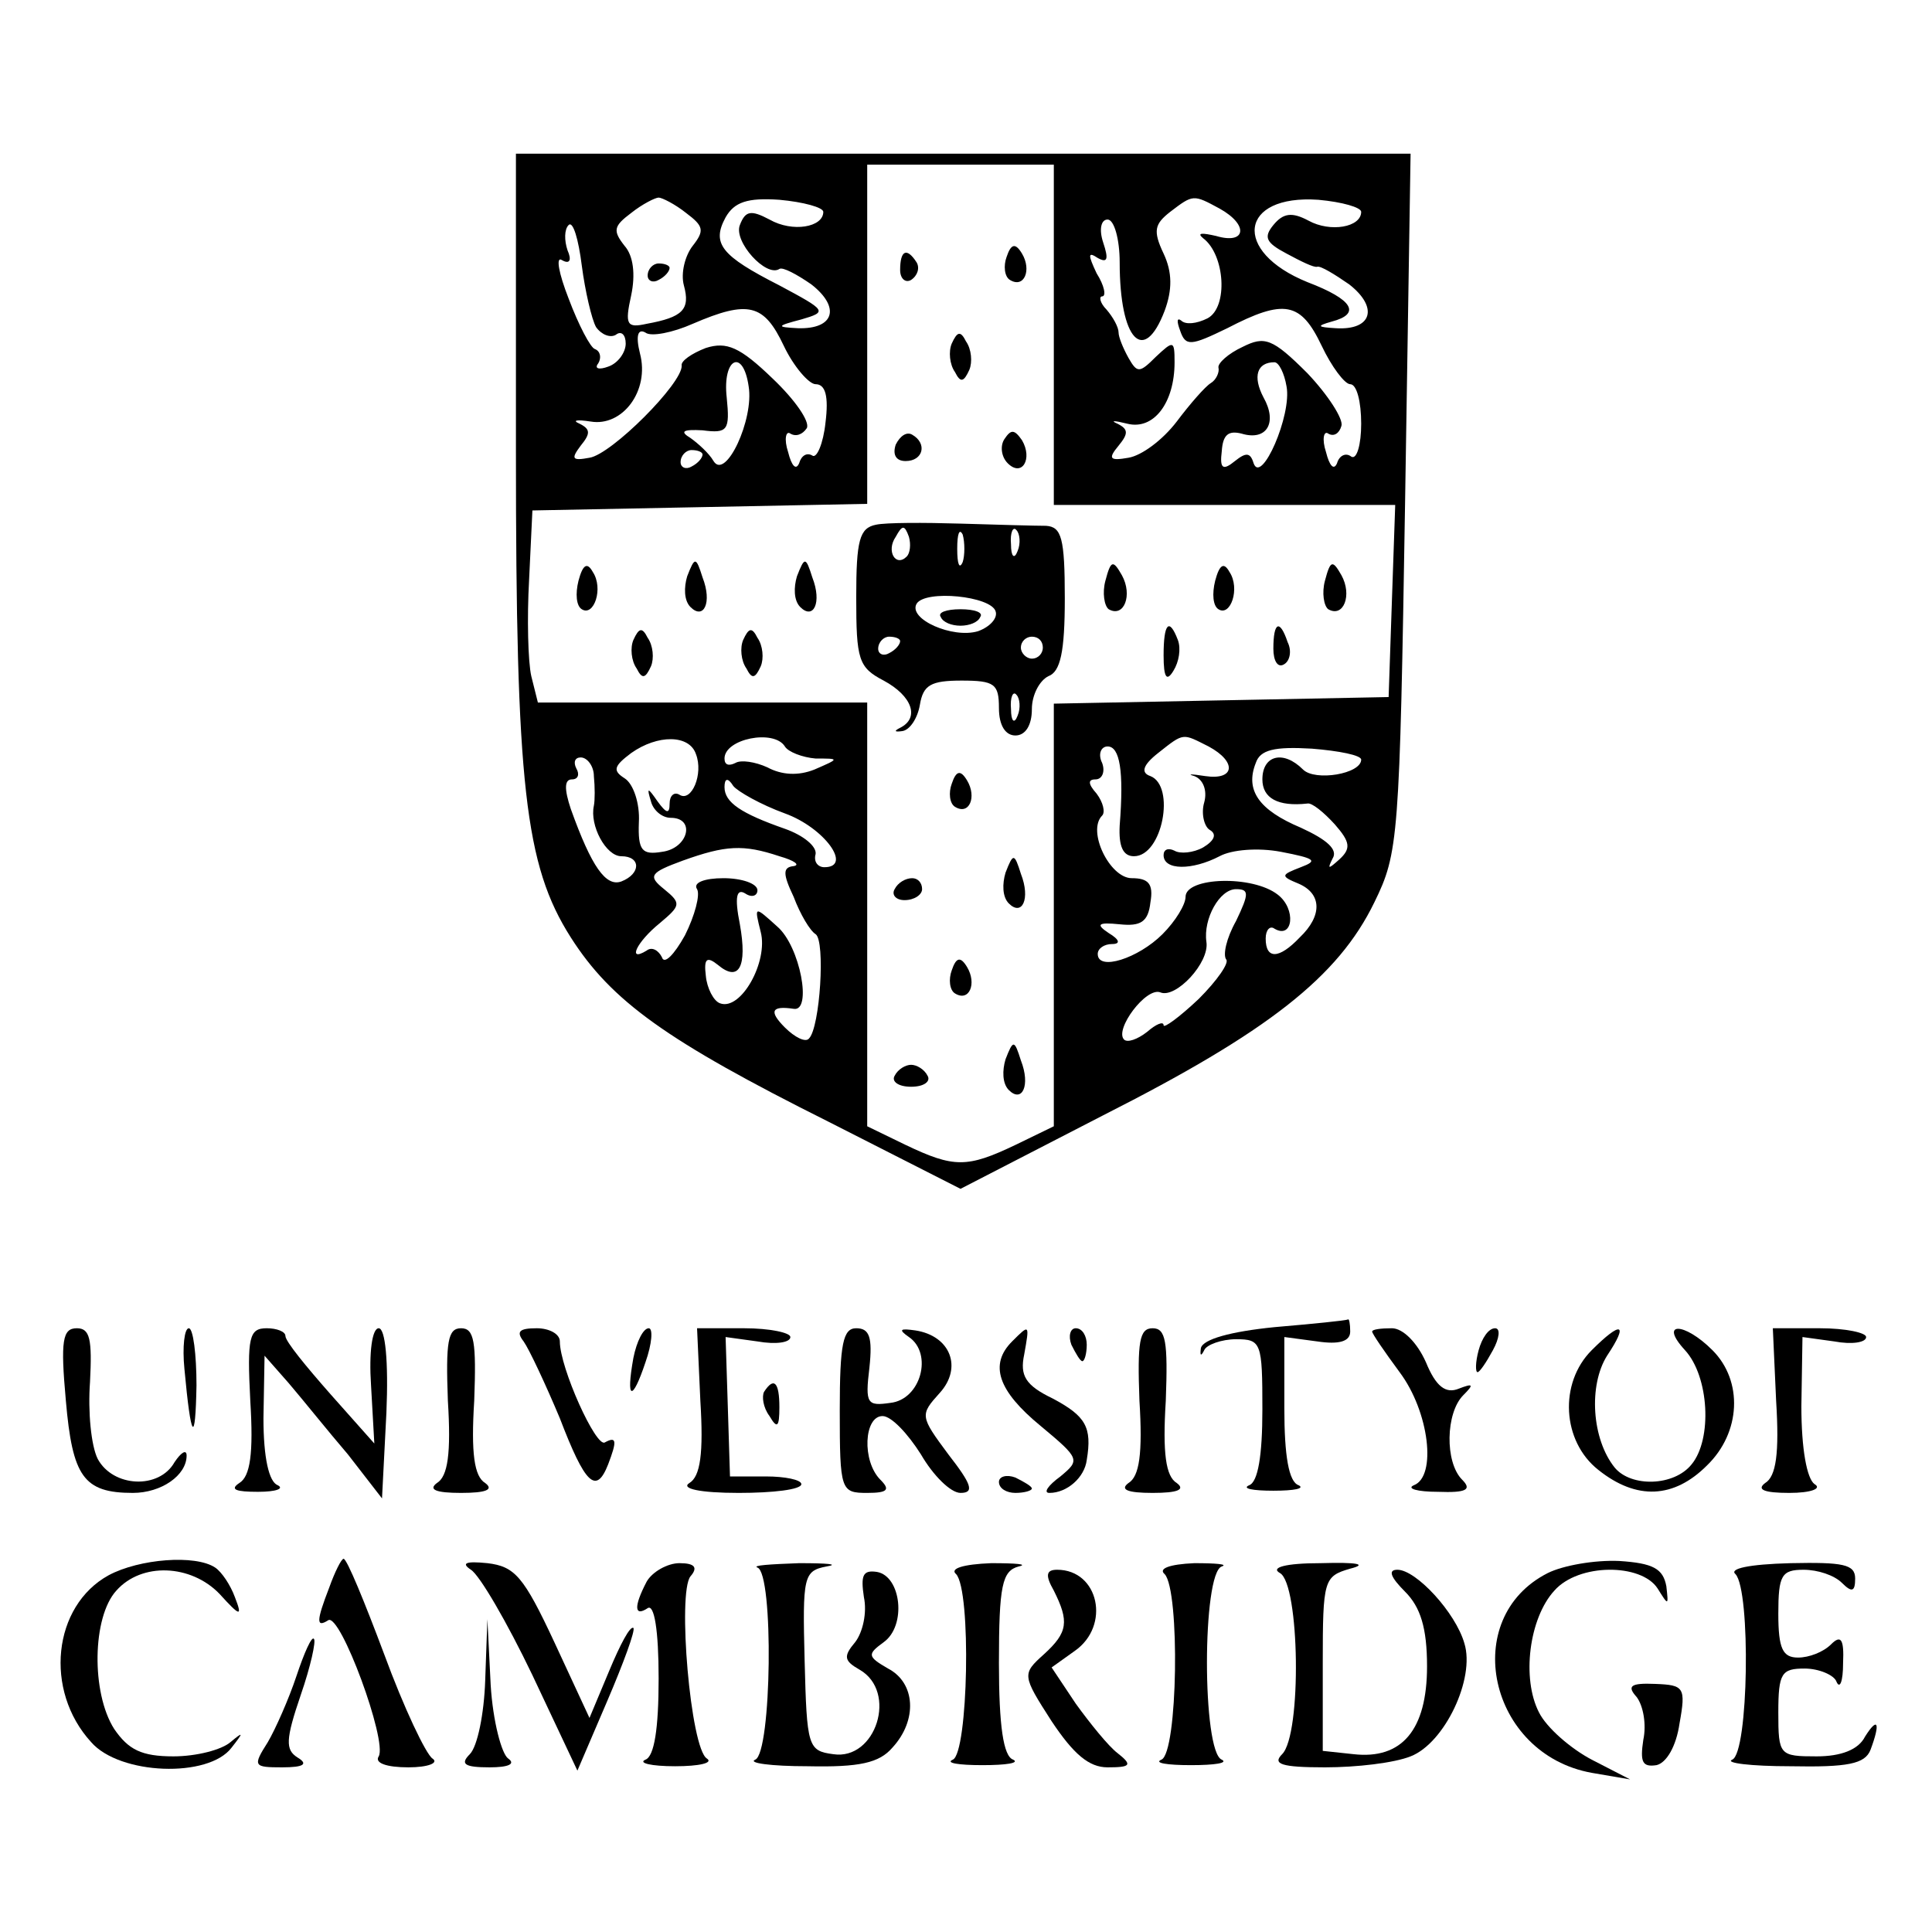 <?xml version="1.0" standalone="no"?>
<!DOCTYPE svg PUBLIC "-//W3C//DTD SVG 20010904//EN"
 "http://www.w3.org/TR/2001/REC-SVG-20010904/DTD/svg10.dtd">
<svg version="1.0" xmlns="http://www.w3.org/2000/svg"
 width="176pt" height="176pt" viewBox="0 0 176 176"
 preserveAspectRatio="xMidYMid meet">

<g transform="translate(0,176) scale(0.1,-0.1)"
fill="#000000" stroke="none">
<path d="M470 1348 c0 -303 8 -376 50 -442 37 -58 87 -94 235 -168 l120 -61
130 67 c150 76 214 126 247 194 22 45 23 57 28 365 l5 317 -407 0 -408 0 0
-272z m490 107 l0 -155 155 0 156 0 -3 -87 -3 -88 -152 -3 -153 -3 0 -192 0
-193 -35 -17 c-44 -21 -56 -21 -100 0 l-35 17 0 193 0 193 -150 0 -150 0 -6
24 c-3 13 -4 53 -2 88 l3 63 153 3 152 3 0 154 0 155 85 0 85 0 0 -155z m-335
111 c16 -12 17 -16 6 -30 -7 -9 -11 -25 -8 -36 6 -22 -1 -29 -34 -35 -18 -4
-20 -1 -14 26 4 19 2 36 -6 45 -11 14 -10 18 6 30 10 8 22 14 25 14 3 0 15 -6
25 -14z m125 1 c0 -14 -28 -19 -49 -7 -17 9 -22 8 -27 -5 -6 -15 24 -48 36
-40 3 2 16 -5 29 -14 27 -21 21 -41 -12 -40 -20 1 -20 2 3 8 24 7 23 8 -20 31
-53 27 -62 38 -49 62 8 14 20 18 49 16 22 -2 40 -7 40 -11z m361 3 c27 -15 24
-33 -3 -25 -13 3 -18 3 -12 -2 20 -15 23 -63 4 -73 -10 -5 -20 -6 -24 -2 -4 3
-4 -1 -1 -9 5 -15 10 -14 43 2 52 27 67 24 86 -16 9 -19 21 -35 26 -35 6 0 10
-16 10 -36 0 -19 -4 -33 -9 -30 -5 4 -11 1 -13 -6 -3 -7 -7 -2 -10 10 -4 12
-2 20 2 17 5 -3 10 0 12 7 2 6 -12 28 -31 48 -32 32 -39 34 -59 24 -13 -6 -23
-15 -22 -19 1 -4 -2 -11 -7 -14 -5 -3 -19 -19 -31 -35 -13 -17 -32 -31 -44
-33 -17 -3 -19 -1 -9 11 9 11 9 15 -1 20 -7 3 -3 3 9 0 24 -6 43 19 43 56 0
20 -1 20 -17 5 -15 -15 -17 -15 -25 -1 -5 9 -9 19 -9 23 0 5 -5 14 -11 21 -6
6 -7 12 -4 12 4 0 2 10 -5 21 -8 17 -8 20 1 14 9 -5 10 -1 5 14 -4 12 -2 21 4
21 6 0 11 -18 11 -39 0 -71 22 -94 41 -44 7 19 7 35 -1 52 -10 21 -8 27 6 38
21 16 21 16 45 3z m129 -3 c0 -14 -28 -19 -48 -8 -15 8 -23 7 -32 -4 -9 -11
-7 -16 12 -26 13 -7 25 -13 28 -12 3 1 16 -7 29 -16 27 -21 21 -42 -12 -40
-17 1 -18 2 -4 6 27 7 20 20 -22 36 -69 28 -62 80 10 75 22 -2 39 -7 39 -11z
m-697 -105 c5 -7 13 -10 18 -7 5 4 9 0 9 -8 0 -8 -7 -18 -16 -21 -8 -3 -13 -2
-9 3 3 5 2 11 -3 13 -4 1 -15 22 -24 46 -9 23 -12 39 -6 35 7 -4 9 0 5 9 -3 9
-3 19 1 23 4 4 9 -13 12 -37 3 -23 9 -49 13 -56z m171 -17 c9 -19 23 -35 29
-35 9 0 12 -11 9 -35 -2 -19 -8 -33 -12 -30 -5 3 -10 0 -12 -7 -3 -7 -7 -2
-10 10 -4 12 -2 20 2 17 5 -3 11 -1 15 5 3 6 -11 26 -31 45 -30 29 -42 34 -61
28 -13 -5 -23 -12 -22 -16 1 -16 -64 -81 -84 -84 -16 -3 -17 -1 -8 11 9 11 9
15 -1 20 -7 3 -3 4 10 2 29 -5 54 28 45 62 -4 16 -2 23 5 19 5 -4 25 0 43 8
51 22 65 18 83 -20z m-32 -37 c5 -30 -21 -86 -32 -68 -4 7 -14 16 -21 21 -10
6 -7 8 11 7 23 -3 25 0 22 30 -4 36 15 45 20 10z m490 0 c5 -26 -23 -90 -30
-70 -3 10 -7 10 -17 2 -11 -9 -14 -7 -12 9 1 15 6 19 18 16 23 -7 33 10 20 33
-10 19 -6 32 10 32 4 0 9 -10 11 -22z m-532 -62 c0 -3 -4 -8 -10 -11 -5 -3
-10 -1 -10 4 0 6 5 11 10 11 6 0 10 -2 10 -4z m-6 -273 c7 -18 -4 -44 -15 -37
-5 3 -9 -1 -9 -8 0 -10 -3 -9 -11 2 -9 13 -10 13 -6 0 2 -8 10 -15 18 -15 23
0 16 -28 -8 -31 -18 -3 -22 1 -21 27 1 17 -5 35 -13 40 -11 7 -10 11 6 23 24
17 53 17 59 -1z m81 7 c3 -5 16 -10 28 -11 22 0 22 0 -1 -10 -15 -6 -30 -5
-43 2 -11 5 -24 7 -29 4 -6 -3 -10 -2 -10 4 0 18 45 27 55 11z m386 0 c26 -14
24 -31 -3 -27 -13 2 -17 2 -10 0 8 -3 12 -13 9 -24 -3 -10 0 -22 5 -25 7 -4 4
-10 -6 -16 -9 -5 -21 -6 -26 -3 -6 3 -10 1 -10 -4 0 -14 26 -14 51 -1 11 6 35
8 56 4 31 -6 34 -8 18 -14 -18 -7 -19 -8 -2 -15 21 -9 22 -29 1 -49 -19 -20
-31 -20 -31 -1 0 8 4 12 8 9 17 -10 20 18 3 31 -23 18 -84 16 -84 -2 0 -7 -9
-22 -21 -34 -22 -22 -59 -34 -59 -18 0 5 6 9 13 9 8 0 7 4 -3 10 -12 8 -10 10
10 8 19 -2 26 2 28 20 3 17 -2 22 -17 22 -20 0 -41 43 -27 57 3 3 1 12 -5 20
-8 9 -8 13 -1 13 6 0 9 7 6 15 -4 8 -1 15 5 15 11 0 15 -22 11 -72 -1 -19 3
-28 13 -28 26 0 38 64 15 73 -9 3 -7 10 7 21 24 19 22 18 46 6z m139 -12 c0
-13 -42 -20 -53 -9 -18 18 -37 13 -37 -9 0 -17 14 -25 41 -22 4 1 15 -8 25
-19 14 -16 15 -22 4 -32 -10 -9 -11 -9 -6 1 5 8 -5 17 -29 28 -38 16 -51 34
-41 59 4 12 17 15 51 13 25 -2 45 -6 45 -10z m-699 -15 c1 -10 1 -22 0 -27 -4
-18 11 -46 25 -46 18 0 18 -16 0 -23 -14 -5 -27 13 -46 66 -6 18 -6 27 1 27 6
0 7 5 4 10 -3 6 -1 10 4 10 6 0 12 -8 12 -17z m174 -34 c36 -13 62 -49 36 -49
-6 0 -10 5 -8 12 1 7 -11 17 -28 23 -40 14 -55 24 -55 38 0 8 3 9 8 1 4 -5 25
-17 47 -25z m-5 -39 c14 -4 19 -8 13 -9 -10 -1 -10 -7 0 -28 6 -16 15 -31 20
-34 9 -6 4 -85 -6 -95 -3 -4 -13 1 -22 10 -15 15 -12 20 8 17 17 -3 6 57 -15
75 -21 19 -21 19 -15 -5 7 -27 -18 -72 -37 -65 -6 2 -12 14 -13 25 -2 16 1 18
11 10 19 -16 27 -2 20 37 -5 25 -3 33 5 28 6 -4 11 -2 11 3 0 6 -14 11 -31 11
-17 0 -28 -4 -24 -10 3 -5 -2 -24 -11 -42 -10 -18 -19 -27 -21 -20 -3 6 -9 10
-14 6 -18 -11 -9 8 12 25 19 16 20 18 4 31 -15 12 -13 15 17 26 39 14 55 15
88 4z m416 -59 c-9 -16 -12 -31 -9 -35 3 -3 -8 -19 -25 -36 -18 -17 -32 -27
-32 -24 0 4 -7 1 -15 -6 -9 -7 -18 -10 -21 -7 -9 9 20 48 33 43 14 -6 45 27
42 46 -3 21 12 48 27 48 12 0 12 -4 0 -29z"/>
<path d="M917 1526 c-3 -8 -2 -18 3 -21 13 -8 20 9 11 24 -6 10 -10 9 -14 -3z"/>
<path d="M820 1514 c0 -8 5 -12 10 -9 6 4 8 11 5 16 -9 14 -15 11 -15 -7z"/>
<path d="M867 1447 c-3 -7 -2 -19 3 -26 5 -10 8 -9 13 2 3 7 2 19 -3 26 -5 10
-8 9 -13 -2z"/>
<path d="M816 1355 c-3 -9 0 -15 9 -15 16 0 20 16 6 24 -5 3 -11 -1 -15 -9z"/>
<path d="M915 1360 c-4 -6 -3 -16 3 -22 13 -13 23 4 13 21 -7 10 -10 10 -16 1z"/>
<path d="M798 1282 c-15 -3 -18 -14 -18 -66 0 -57 2 -64 25 -76 26 -14 33 -34
15 -43 -6 -3 -5 -4 2 -3 7 1 14 12 16 24 3 18 10 22 38 22 30 0 34 -3 34 -25
0 -16 6 -25 15 -25 9 0 15 9 15 24 0 13 7 26 15 30 11 4 15 22 15 71 0 55 -3
65 -17 66 -10 0 -45 1 -78 2 -33 1 -68 1 -77 -1z m28 -29 c-10 -10 -19 5 -10
18 6 11 8 11 12 0 2 -7 1 -15 -2 -18z m51 -5 c-3 -7 -5 -2 -5 12 0 14 2 19 5
13 2 -7 2 -19 0 -25z m50 10 c-3 -8 -6 -5 -6 6 -1 11 2 17 5 13 3 -3 4 -12 1
-19z m-20 -55 c2 -6 -5 -14 -16 -18 -23 -7 -64 11 -56 25 8 13 68 7 72 -7z
m-87 -27 c0 -3 -4 -8 -10 -11 -5 -3 -10 -1 -10 4 0 6 5 11 10 11 6 0 10 -2 10
-4z m130 -6 c0 -5 -4 -10 -10 -10 -5 0 -10 5 -10 10 0 6 5 10 10 10 6 0 10 -4
10 -10z m-23 -62 c-3 -8 -6 -5 -6 6 -1 11 2 17 5 13 3 -3 4 -12 1 -19z"/>
<path d="M857 1198 c2 -5 10 -8 18 -8 8 0 16 3 18 8 3 4 -5 7 -18 7 -13 0 -21
-3 -18 -7z"/>
<path d="M527 1231 c-3 -12 -2 -23 3 -26 11 -7 20 19 10 34 -5 9 -9 7 -13 -8z"/>
<path d="M626 1235 c-3 -10 -3 -22 3 -28 12 -12 20 4 11 27 -6 19 -7 19 -14 1z"/>
<path d="M726 1235 c-3 -10 -3 -22 3 -28 12 -12 20 4 11 27 -6 19 -7 19 -14 1z"/>
<path d="M1007 1231 c-3 -11 -1 -23 3 -26 14 -8 22 13 12 31 -8 14 -10 14 -15
-5z"/>
<path d="M1107 1231 c-3 -12 -2 -23 3 -26 11 -7 20 19 10 34 -5 9 -9 7 -13 -8z"/>
<path d="M1207 1231 c-3 -11 -1 -23 3 -26 14 -8 22 13 12 31 -8 14 -10 14 -15
-5z"/>
<path d="M577 1177 c-3 -7 -2 -19 3 -26 5 -10 8 -9 13 2 3 7 2 19 -3 26 -5 10
-8 9 -13 -2z"/>
<path d="M677 1177 c-3 -7 -2 -19 3 -26 5 -10 8 -9 13 2 3 7 2 19 -3 26 -5 10
-8 9 -13 -2z"/>
<path d="M1060 1163 c0 -21 3 -24 9 -14 5 8 7 20 4 28 -8 21 -13 15 -13 -14z"/>
<path d="M1160 1169 c0 -11 4 -18 10 -14 5 3 7 12 3 20 -7 21 -13 19 -13 -6z"/>
<path d="M867 1046 c-3 -8 -2 -18 3 -21 13 -8 20 9 11 24 -6 10 -10 9 -14 -3z"/>
<path d="M916 965 c-3 -10 -3 -22 3 -28 12 -12 20 4 11 27 -6 19 -7 19 -14 1z"/>
<path d="M815 950 c-3 -5 1 -10 9 -10 9 0 16 5 16 10 0 6 -4 10 -9 10 -6 0
-13 -4 -16 -10z"/>
<path d="M867 876 c-3 -8 -2 -18 3 -21 13 -8 20 9 11 24 -6 10 -10 9 -14 -3z"/>
<path d="M916 795 c-3 -10 -3 -22 3 -28 12 -12 20 4 11 27 -6 19 -7 19 -14 1z"/>
<path d="M815 780 c-3 -5 3 -10 15 -10 12 0 18 5 15 10 -3 6 -10 10 -15 10 -5
0 -12 -4 -15 -10z"/>
<path d="M590 1509 c0 -5 5 -7 10 -4 6 3 10 8 10 11 0 2 -4 4 -10 4 -5 0 -10
-5 -10 -11z"/>
<path d="M1161 551 c-40 -4 -65 -11 -67 -19 -1 -7 0 -8 3 -2 2 5 16 10 29 10
23 0 24 -3 24 -64 0 -42 -4 -66 -12 -69 -7 -3 3 -5 22 -5 19 0 29 2 23 5 -9 3
-13 27 -13 70 l0 65 30 -4 c20 -3 30 0 30 9 0 7 -1 12 -2 11 -2 -1 -32 -4 -67
-7z"/>
<path d="M60 484 c6 -69 16 -84 61 -84 26 0 49 16 49 34 0 6 -5 3 -11 -6 -14
-25 -56 -23 -70 3 -6 12 -9 43 -7 70 2 39 0 49 -12 49 -13 0 -15 -11 -10 -66z"/>
<path d="M168 513 c6 -65 10 -70 11 -15 0 28 -3 52 -7 52 -4 0 -6 -17 -4 -37z"/>
<path d="M228 484 c3 -48 0 -69 -10 -75 -9 -6 -3 -8 17 -8 17 0 24 3 18 6 -8
3 -13 25 -13 61 l1 57 22 -25 c12 -14 36 -44 54 -65 l31 -40 4 78 c2 47 -1 77
-7 77 -6 0 -9 -22 -7 -52 l3 -53 -40 45 c-22 25 -41 48 -41 53 0 4 -8 7 -17 7
-16 0 -18 -8 -15 -66z"/>
<path d="M408 484 c3 -48 0 -69 -10 -75 -8 -6 -1 -9 22 -9 23 0 30 3 22 9 -10
6 -13 27 -10 75 2 54 0 66 -12 66 -12 0 -14 -12 -12 -66z"/>
<path d="M477 538 c5 -7 20 -39 33 -70 23 -60 33 -70 44 -42 8 21 8 26 -3 20
-8 -5 -41 68 -41 92 0 7 -10 12 -21 12 -16 0 -19 -3 -12 -12z"/>
<path d="M577 523 c-7 -39 -1 -40 11 -4 6 17 7 31 3 31 -5 0 -11 -12 -14 -27z"/>
<path d="M638 484 c3 -48 0 -69 -10 -75 -8 -5 9 -9 45 -9 31 0 57 3 57 8 0 4
-15 7 -32 7 l-33 0 -2 64 -2 63 29 -4 c17 -3 30 -1 30 4 0 4 -19 8 -42 8 l-43
0 3 -66z"/>
<path d="M765 475 c0 -73 1 -75 25 -75 19 0 21 3 12 12 -17 17 -15 58 2 58 8
0 23 -16 35 -35 11 -19 27 -35 36 -35 13 0 10 8 -11 35 -26 35 -26 36 -8 56
21 23 10 52 -22 57 -14 2 -16 1 -6 -6 22 -15 11 -57 -17 -60 -21 -3 -23 -1
-19 32 3 28 0 36 -12 36 -12 0 -15 -14 -15 -75z"/>
<path d="M922 538 c-21 -21 -13 -45 26 -77 36 -30 36 -31 18 -46 -11 -8 -16
-15 -10 -15 16 0 32 14 34 30 5 30 -1 40 -31 56 -25 12 -30 21 -26 40 5 28 5
28 -11 12z"/>
<path d="M976 535 c4 -8 8 -15 10 -15 2 0 4 7 4 15 0 8 -4 15 -10 15 -5 0 -7
-7 -4 -15z"/>
<path d="M1038 484 c3 -48 0 -69 -10 -75 -8 -6 -1 -9 22 -9 23 0 30 3 22 9
-10 6 -13 27 -10 75 2 54 0 66 -12 66 -12 0 -14 -12 -12 -66z"/>
<path d="M1250 547 c0 -2 11 -18 25 -37 27 -36 34 -95 13 -103 -7 -3 3 -6 22
-6 26 -1 31 2 22 11 -16 16 -15 61 1 77 10 10 9 11 -4 6 -12 -5 -21 2 -30 24
-8 18 -21 31 -31 31 -10 0 -18 -1 -18 -3z"/>
<path d="M1347 530 c-3 -11 -3 -20 -1 -20 2 0 8 9 14 20 6 11 7 20 2 20 -6 0
-12 -9 -15 -20z"/>
<path d="M1450 530 c-30 -30 -27 -83 6 -109 35 -28 69 -26 99 4 31 30 33 77 5
105 -26 26 -49 26 -25 0 22 -24 25 -81 6 -104 -16 -20 -55 -21 -70 -3 -21 26
-24 75 -7 102 20 30 13 32 -14 5z"/>
<path d="M1618 484 c3 -48 0 -69 -10 -75 -8 -6 -1 -9 22 -9 20 0 30 4 23 8 -7
5 -12 32 -12 71 l1 63 29 -4 c16 -3 29 -1 29 4 0 4 -19 8 -42 8 l-43 0 3 -66z"/>
<path d="M696 492 c-2 -4 -1 -14 5 -22 7 -12 9 -10 9 8 0 23 -5 28 -14 14z"/>
<path d="M910 410 c0 -6 7 -10 15 -10 8 0 15 2 15 4 0 2 -7 6 -15 10 -8 3 -15
1 -15 -4z"/>
<path d="M99 325 c-51 -28 -59 -105 -16 -152 26 -30 107 -33 128 -5 11 14 11
15 -1 5 -8 -7 -31 -13 -52 -13 -29 0 -41 6 -54 25 -21 33 -20 102 2 126 23 26
68 24 94 -3 19 -21 21 -21 14 -3 -4 11 -12 23 -18 27 -18 12 -69 8 -97 -7z"/>
<path d="M300 314 c-12 -31 -12 -37 -1 -30 11 7 54 -110 46 -124 -4 -6 7 -10
27 -10 18 0 28 4 22 8 -6 4 -26 46 -44 95 -18 48 -34 87 -37 87 -2 0 -8 -12
-13 -26z"/>
<path d="M429 330 c8 -5 33 -48 56 -96 l41 -87 27 63 c15 35 26 65 24 67 -3 2
-12 -15 -22 -39 l-18 -43 -32 69 c-28 60 -36 69 -61 72 -20 2 -24 0 -15 -6z"/>
<path d="M589 319 c-12 -23 -11 -32 1 -24 6 4 10 -20 10 -64 0 -46 -4 -71 -12
-74 -7 -3 5 -6 27 -6 22 0 35 3 29 7 -15 9 -27 151 -15 166 7 8 4 12 -10 12
-11 0 -25 -8 -30 -17z"/>
<path d="M690 332 c15 -5 13 -169 -2 -175 -7 -3 14 -6 48 -6 47 -1 65 3 77 17
23 25 21 59 -4 72 -19 11 -19 13 -4 24 21 15 16 60 -6 64 -13 2 -15 -3 -12
-23 3 -14 -1 -32 -8 -41 -11 -13 -10 -17 4 -25 35 -20 15 -83 -24 -77 -23 3
-24 7 -26 85 -2 77 -1 82 20 86 12 2 1 3 -25 3 -27 -1 -43 -2 -38 -4z"/>
<path d="M871 326 c14 -15 11 -163 -3 -169 -7 -3 5 -5 27 -5 22 0 34 2 28 5
-9 3 -13 31 -13 88 0 71 3 84 18 88 9 2 -2 3 -25 3 -26 -1 -38 -5 -32 -10z"/>
<path d="M1061 326 c14 -15 12 -163 -3 -169 -7 -3 5 -5 27 -5 22 0 34 2 28 5
-18 7 -18 170 0 176 6 2 -5 3 -25 3 -23 -1 -33 -5 -27 -10z"/>
<path d="M1166 327 c18 -10 20 -147 2 -165 -9 -9 -1 -12 39 -12 29 0 63 4 78
10 31 12 59 71 49 103 -8 28 -44 67 -61 67 -9 0 -6 -7 7 -20 14 -14 20 -33 20
-68 0 -58 -23 -85 -67 -80 l-28 3 0 80 c0 76 1 79 25 86 16 4 7 6 -27 5 -32 0
-46 -4 -37 -9z"/>
<path d="M1410 327 c-81 -41 -54 -165 40 -182 l35 -6 -35 18 c-19 10 -41 29
-48 43 -16 31 -9 86 14 111 22 25 79 25 94 2 10 -16 10 -16 8 2 -3 16 -12 21
-43 23 -22 1 -51 -4 -65 -11z"/>
<path d="M1581 326 c14 -15 12 -163 -3 -169 -7 -3 17 -6 53 -6 52 -1 68 2 73
15 9 24 7 31 -5 12 -6 -12 -22 -18 -44 -18 -34 0 -35 1 -35 40 0 36 3 40 24
40 13 0 27 -6 29 -12 3 -7 6 0 6 17 1 22 -2 26 -11 17 -7 -7 -20 -12 -30 -12
-14 0 -18 8 -18 40 0 35 3 40 23 40 13 0 28 -5 35 -12 9 -9 12 -8 12 4 0 13
-11 15 -59 14 -38 -1 -56 -5 -50 -10z"/>
<path d="M960 311 c14 -28 13 -38 -9 -58 -20 -18 -20 -19 7 -61 20 -30 34 -42
51 -42 21 0 23 2 9 13 -8 6 -25 27 -38 45 l-22 33 21 15 c33 23 22 74 -16 74
-10 0 -11 -5 -3 -19z"/>
<path d="M442 229 c-1 -30 -7 -60 -14 -67 -9 -9 -5 -12 18 -12 17 0 24 3 17 8
-6 4 -14 34 -16 67 l-3 60 -2 -56z"/>
<path d="M270 233 c-7 -21 -19 -48 -26 -60 -14 -22 -13 -23 13 -23 20 0 24 3
14 9 -11 7 -11 16 3 57 9 26 14 49 12 51 -2 3 -9 -13 -16 -34z"/>
<path d="M1491 214 c6 -8 9 -25 6 -39 -3 -20 -1 -25 12 -23 9 2 18 17 21 38 6
33 4 35 -22 36 -23 1 -26 -2 -17 -12z"/>
</g>
</svg>
